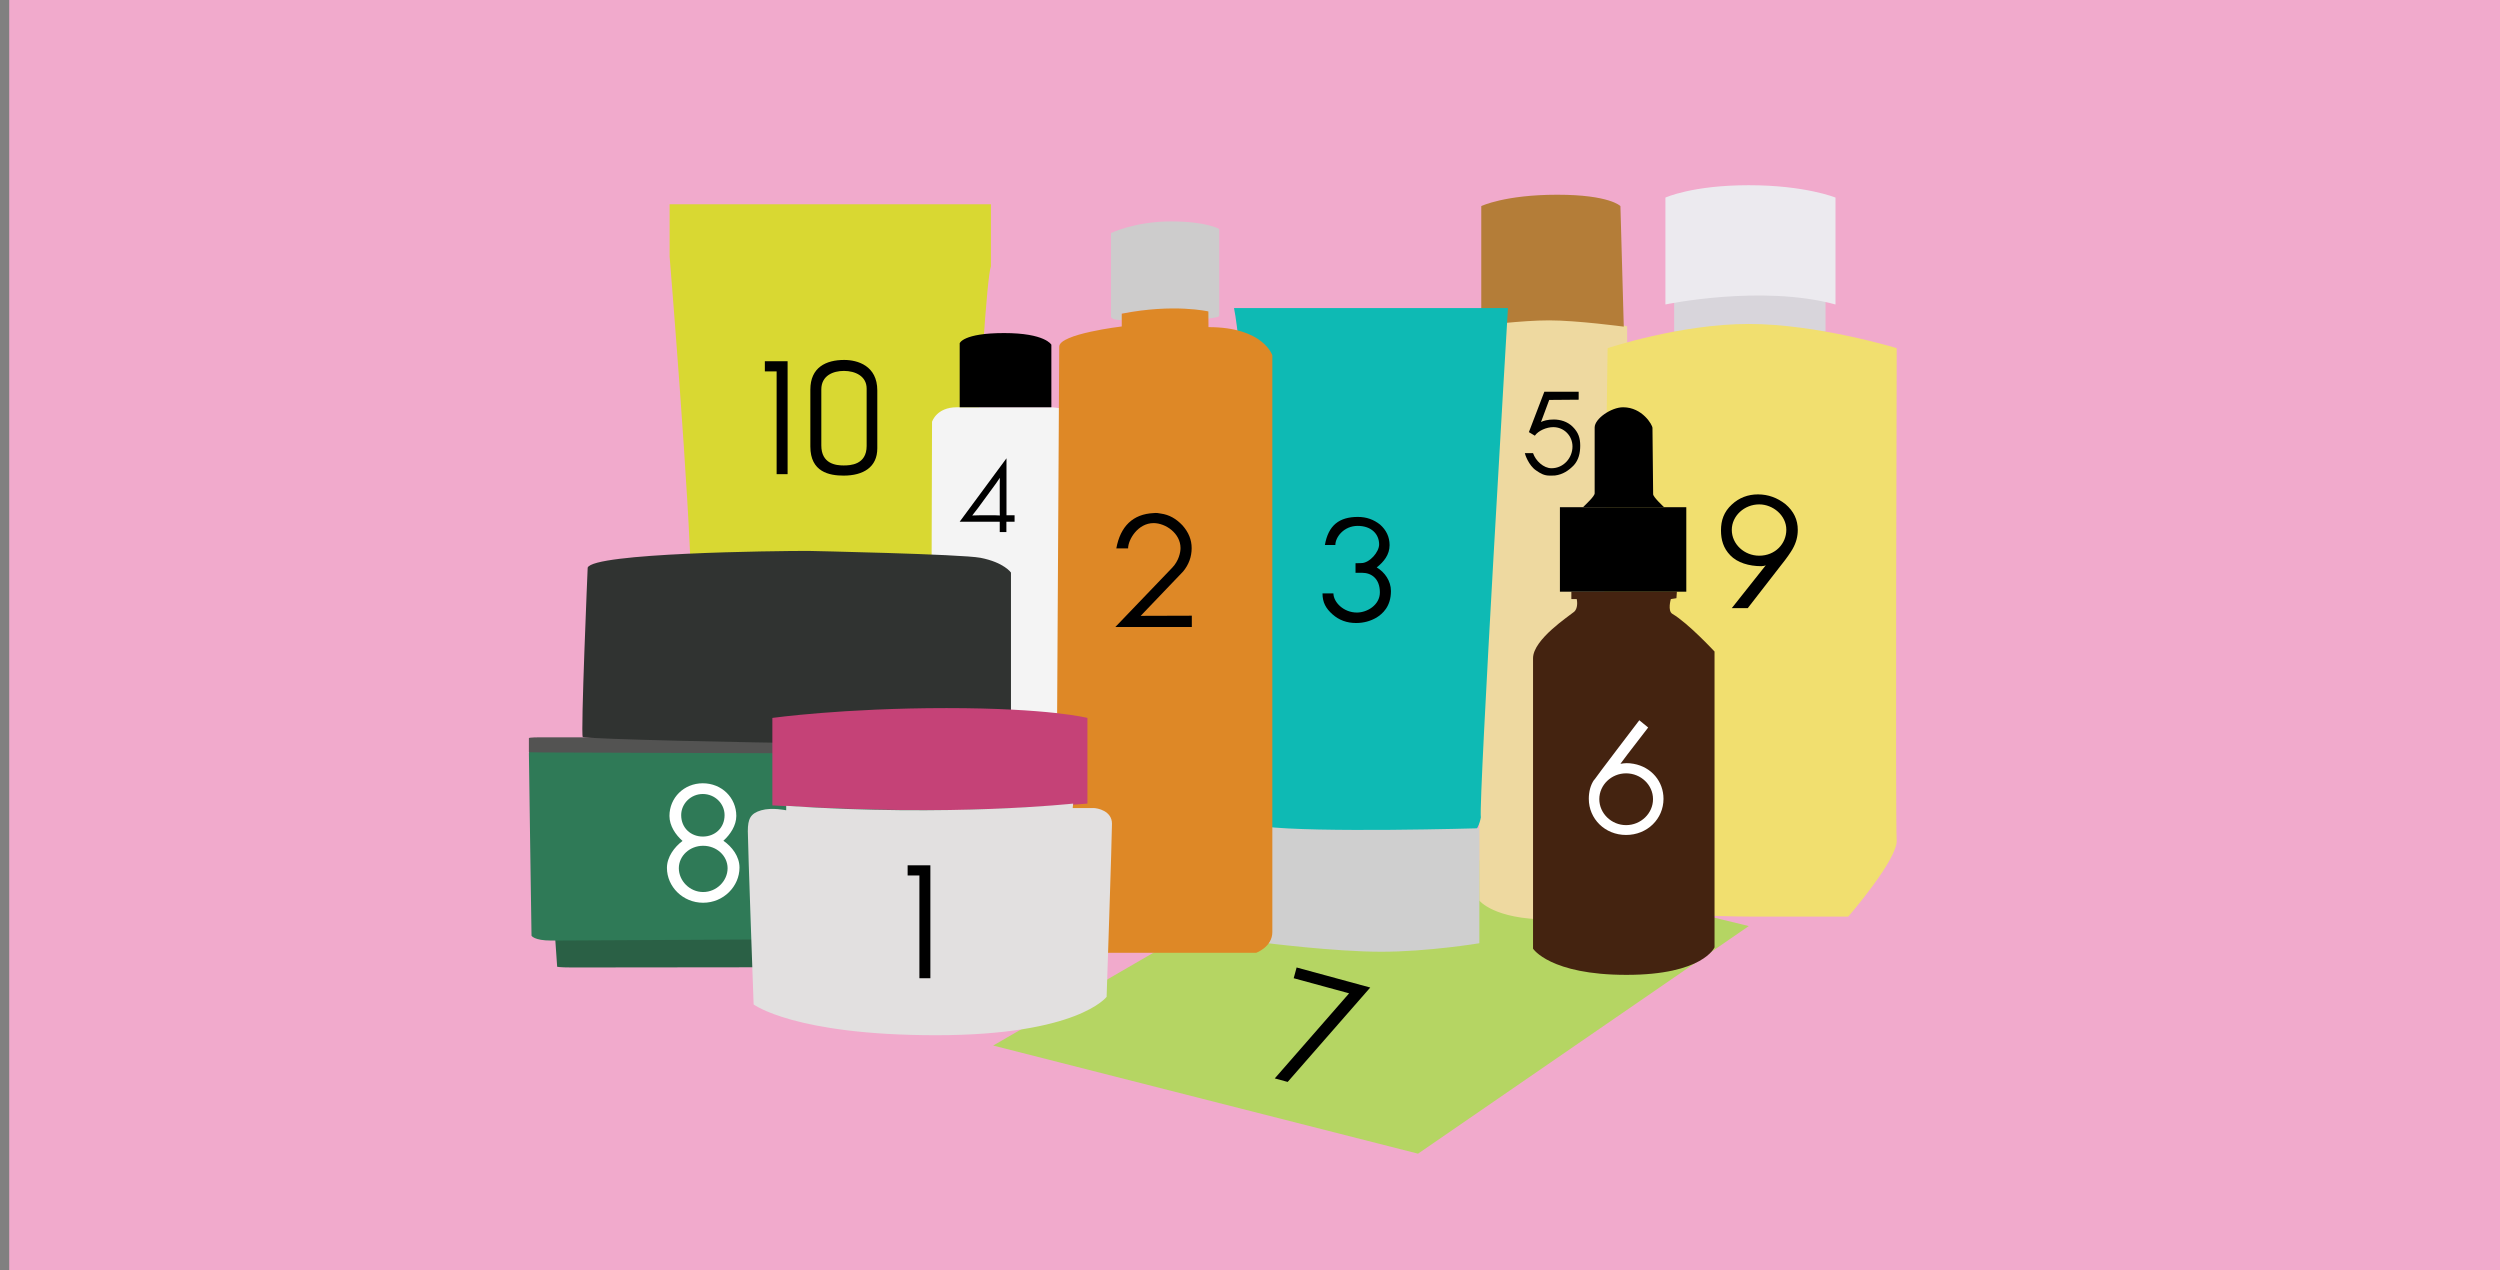 <?xml version="1.0" encoding="utf-8"?>
<!-- Generator: Adobe Illustrator 16.0.4, SVG Export Plug-In . SVG Version: 6.00 Build 0)  -->
<!DOCTYPE svg PUBLIC "-//W3C//DTD SVG 1.1//EN" "http://www.w3.org/Graphics/SVG/1.1/DTD/svg11.dtd">
<svg version="1.1" id="Layer_1" xmlns="http://www.w3.org/2000/svg" xmlns:xlink="http://www.w3.org/1999/xlink" x="0px" y="0px"
	 width="555px" height="282px" viewBox="0 0 555 282" enable-background="new 0 0 555 282" xml:space="preserve">
<rect x="0" y="0" width="555" height="282" fill="#808080" stroke="none"/>
<rect x="2.05" y="0" fill="#F1AACC" width="552.95" height="282"/>
<path fill="#D9D832" d="M219.987,45.35h-71.335v11.583c0,0,4.478,54.438,4.776,73.242c0.299,18.804,0.597,43.875,1.791,45.368
	c1.194,1.492,23.579,0,30.743,0s25.37,0.662,25.37,0.662s2.089,0.248,2.089-5.58c0-5.827,4.776-107.308,6.566-111.486V45.35z"/>
<path fill="#444444" d="M156.114,176.207c0,0,1.761,28.795,4.477,31.511h46.86c0,0,5.372-23.983,3.88-31.513
	c0,0-18.839-2.155-27.477-2.155S156.114,176.207,156.114,176.207z"/>
<path fill="#F4F4F4" d="M225.003,205.74c0,0-13.245,0-17.122,0c-2.1,0-1.292-5.491-1.292-5.491l0.323-106.604
	c0,0,0.97-3.23,5.492-3.23s20.998,0,20.998,0s5.976,0.323,5.976,2.261c0,1.938,0,105.796,0,105.796s0.001,7.268-3.23,7.268
	C232.917,205.74,225.003,205.74,225.003,205.74z"/>
<path d="M213.051,76.201v14.214h20.351V76.524c0,0-1.364-2.584-10.494-2.584C213.778,73.94,213.051,76.201,213.051,76.201z"/>
<polygon fill="#B5D563" points="314.803,256.115 220.484,232.11 302.39,184.674 388.232,205.587 "/>
<path fill="#EED9A0" d="M328.097,72.465l0.298,127.447c0,0,3.283,4.195,15.223,4.195c11.938,0,17.609-3.747,17.609-3.747V72.465
	c0,0-6.517-2.089-15.869-2.089C336.006,70.375,328.097,72.465,328.097,72.465z"/>
<path fill="#B47D38" d="M328.842,45.751v26.531c0,0,8.986-1.161,15.072-1.161c6.088,0,16.566,1.393,16.566,1.393l-0.746-26.764
	c0,0-2.389-2.52-14.028-2.52C334.065,43.232,328.842,45.751,328.842,45.751z"/>
<path fill="#2A6045" d="M125.561,207.948c0,0-2.312,0.046-2.312,0.32s0.44,6.344,0.44,6.344s0.439,0.168,3.301,0.168
	s84.301-0.091,84.301-0.091s1.76,0,1.76-0.365c0-0.367,0-6.261,0-6.261s-1.431-0.115-2.752-0.115c-1.32,0-33.785-0.343-39.619-0.343
	C164.848,207.605,125.561,207.948,125.561,207.948z"/>
<path fill="#2F7A57" d="M120.476,165.244c0,0-3.06,0.292-3.06,2.04c0,1.747,0.583,40.449,0.583,40.449s0.583,1.072,4.37,1.072
	c3.789,0,111.6-0.582,111.6-0.582s2.331,0,2.331-2.332c0-2.33,0-39.917,0-39.917s-1.894-0.73-3.642-0.73
	c-1.749,0-44.727-2.185-52.449-2.185C172.487,163.06,120.476,165.244,120.476,165.244z"/>
<path fill="#535352" d="M233.239,167.046c0,0,3.06-0.022,3.06-0.159s-0.583-3.164-0.583-3.164s-0.581-0.084-4.37-0.084
	s-111.601,0.046-111.601,0.046s-2.33,0-2.33,0.183c0,0.182,0,3.121,0,3.121s1.894,0.058,3.643,0.058
	c1.748,0,44.727,0.171,52.448,0.171C181.229,167.217,233.239,167.046,233.239,167.046z"/>
<path fill="#303331" d="M179.418,122.301c-7.431,0-47.75,0.437-48.952,3.716c0,0-1.584,37.096-1.093,37.588
	c0.492,0.491,41.413,1.345,49.28,1.345s45.783-1.127,45.783-1.127V127.11c0,0-1.528-2.253-6.774-3.279
	C213.48,123.014,179.418,122.301,179.418,122.301z"/>
<path fill="#D8D5DB" d="M371.664,66.546v7.065h33.605v-7.065C405.27,66.546,392.109,62.815,371.664,66.546z"/>
<path fill="#F1DF6F" d="M356.889,77.291l-1.492,108.644c0,0,4.775,12.296,8.357,14.924s22.684,2.628,27.16,2.628
	c4.479,0,19.402,0,19.402,0s11.043-12.776,10.744-16.954c-0.299-4.179,0.006-109.241,0.006-109.241s-17.609-5.372-32.836-5.372
	C373.008,71.919,356.889,77.291,356.889,77.291z"/>
<path fill="#ECEAEF" d="M369.723,43.862v23.729c0,0,21.342-4.477,37.758,0V43.862c0,0-6.711-2.745-19.25-2.745
	C375.693,41.117,369.723,43.862,369.723,43.862z"/>
<path fill="#0EBAB4" d="M306.831,184.674c-6.95,0-22.988,0-24.86,0c-1.871,0-1.871-0.936-1.871-2.139
	c0-1.202-2.674-96.9-6.148-114.142h60.814c0,0-6.549,109.598-6.016,113.074c0,0-0.533,3.207-2.004,3.207
	S306.831,184.674,306.831,184.674z"/>
<path fill="#CFCFCF" d="M280.434,183.471v25.797c0,0,15.771,2.019,26.196,2.019c10.426,0,21.786-1.886,21.786-1.886v-25.528
	C328.416,183.872,292.062,184.941,280.434,183.471z"/>
<path fill="#CDCCCC" d="M259.923,49.153c-7.909,0-13.282,2.578-13.282,2.578v18.505c0,0-0.149,0.821,2.388,0.821v-1.418
	c0,0,10.351-2.224,19.23,0.015l-0.228,1.08c0,0,2.338-0.199,2.637-0.572V50.835C270.669,50.835,267.908,49.153,259.923,49.153z"/>
<path fill="#DE8826" d="M249.029,69.639v2.835c0,0-13.879,1.642-13.879,4.477c0,2.835-0.746,129.537-0.746,129.537
	s1.045,5.033,3.433,5.033s41.041,0,41.041,0s3.58-1.303,3.58-4.586c0-3.282,0-128.044,0-128.044s-1.939-6.269-14.177-6.269
	l-0.024-3.481C268.256,69.142,260.62,67.351,249.029,69.639z"/>
<path fill="#C54277" d="M171.464,159.378v19.418c0,0,18.23,1.089,35.369,1.089c17.14,0,34.577-1.486,34.577-1.486v-19.021
	c0,0-8.421-2.181-31.307-2.181C187.217,157.197,171.464,159.378,171.464,159.378z"/>
<path fill="#E2E0E0" d="M174.536,178.894v0.991c0,0-3.17-0.693-5.548,0c-2.377,0.694-2.972,1.882-2.972,4.656
	c0,2.775,1.288,38.441,1.288,38.441s9.016,6.836,40.52,6.836c31.506,0,37.846-8.521,37.846-8.521s1.189-35.566,1.189-38.439
	s-3.27-3.468-4.062-3.468c-0.793,0-4.657,0-4.657,0l0.099-0.991C238.239,178.398,211.093,181.371,174.536,178.894z"/>
<path fill="#442310" d="M348.84,131.355v1.643h1.193c0,0,0.448,1.94-0.596,2.835c-1.045,0.896-9.104,6.119-9.104,10.298
	c0,4.178,0,64.469,0,64.469s3.73,5.82,20.744,5.82c17.012,0,19.549-6.118,19.549-6.118v-65.663c0,0-5.869-6.319-9.352-8.358
	c-1.123-0.658-0.348-3.283-0.348-3.283l1.242-0.2l0.1-1.443H348.84z"/>
<rect x="346.302" y="112.601" width="28.056" height="18.754"/>
<path d="M360.33,90.415c-2.637,0-6.317,2.537-6.317,4.477c0,1.94,0,13.979,0,14.625s-1.864,2.363-2.587,3.084h18.008
	c0,0-2.438-2.238-2.438-2.885c0-0.647-0.149-14.078-0.149-14.725C366.847,94.345,364.607,90.415,360.33,90.415z"/>
<g>
	<path d="M206.544,217.168h-2.436v-22.813h-2.615v-2.257h5.05V217.168z"/>
</g>
<g>
	<path d="M264.583,139.191h-16.976l12.643-13.18c1.433-1.504,1.827-3.366,1.827-4.333c0-3.295-3.331-5.551-5.981-5.551
		c-3.474,0-5.659,3.653-5.659,5.623h-2.615c0.896-4.907,3.689-7.628,8.273-7.844c0.609-0.072,1.11,0,1.612,0.107
		c1.862,0.251,3.402,1.146,4.799,2.615c1.361,1.54,2.042,3.188,2.042,5.05c0,1.934-0.645,3.689-1.898,5.193l-9.419,9.849
		l11.354-0.035V139.191z"/>
</g>
<g>
	<path d="M308.789,131.211c0,3.483-1.892,5.074-3.219,5.904c-1.326,0.763-2.819,1.194-4.511,1.194c-2.057,0-3.781-0.63-5.241-1.924
		c-1.459-1.295-2.223-2.621-2.223-4.645h2.422c0.033,1.991,2.289,4.246,5.208,4.246c2.321,0,5.108-1.692,5.108-4.477
		c0-3.053-1.891-4.346-3.914-4.346c-0.133,0-1.096,0-1.493,0v-2.123c0.133,0,1.028-0.033,1.294-0.033
		c1.791,0,3.947-2.421,3.947-4.146c0-2.322-1.758-4.113-4.744-4.113c-3.117,0-4.975,2.521-4.975,4.246h-2.322
		c0.764-4.378,3.185-6.236,7.33-6.236c1.924,0,3.517,0.597,4.91,1.692c1.393,1.227,2.123,2.753,2.123,4.577
		c0,2.124-1.294,3.715-2.854,4.942C307.429,127.031,308.789,128.988,308.789,131.211z"/>
</g>
<g>
	<path d="M225.238,115.819h-1.82v2.304h-1.475v-2.304h-8.893l10.39-14.076v12.647h1.797V115.819z M217.589,114.391h3.317l1.06,0.046
		l-0.023-0.967v-6.014l0.023-1.382l-0.829,1.221l-4.032,5.506l-1.267,1.635L217.589,114.391z"/>
</g>
<g>
	<path d="M349.408,103.265c-1.134,1.187-2.479,2.084-4.193,2.295c-0.291,0-0.816,0.026-0.816,0.026c-0.238,0-0.238,0-0.37,0
		c-1.188,0-1.979-0.422-3.033-1.16c-1.662-1.134-2.452-3.587-2.479-3.825h1.82c0.58,1.714,2.347,3.35,4.088,3.35
		c2.717,0,4.668-2.321,4.668-4.827c0-2.374-1.872-4.299-4.273-4.299c-1.476,0-3.296,0.766-4.087,1.899l-1.319-0.791l3.429-8.968
		h7.622v1.767l-6.54,0.053l-1.82,4.906c0.765-0.475,4.589-1.372,7.042,1.055c1.268,1.266,1.662,2.506,1.662,4.194
		C350.807,100.575,350.463,102.078,349.408,103.265z"/>
</g>
<g>
	<path fill="#FFFFFF" d="M369.297,177.34c0,4.441-3.582,8.022-8.309,8.022c-4.692,0-8.273-3.581-8.273-8.022
		c0-1.54,0.357-3.045,1.182-4.228l0.071-0.035c0.144-0.322,9.956-13.18,9.956-13.18l1.971,1.611l-4.691,6.089l-1.469,1.97
		c1.038-0.179,1.72-0.214,2.938,0C366.61,170.283,369.297,173.472,369.297,177.34z M366.97,177.411c0-3.152-2.687-5.729-5.981-5.729
		c-3.26,0-5.945,2.577-5.945,5.729c0,3.151,2.686,5.767,5.945,5.767C364.283,183.178,366.97,180.562,366.97,177.411z"/>
</g>
<g>
	<path d="M304.194,219.232l-18.329,20.955l-2.867-0.78l16.504-18.89l-12.302-3.352l0.649-2.386L304.194,219.232z"/>
</g>
<g>
	<path fill="#FFFFFF" d="M164.167,192.599c0,4.165-3.533,7.812-8.072,7.812c-4.5,0-8.035-3.571-8.035-7.739
		c0-2.417,1.637-4.612,3.459-5.988c-1.525-1.338-2.901-3.347-2.901-5.542c0-4.055,3.236-7.254,7.403-7.254
		c4.203,0,7.439,3.199,7.439,7.254c0,2.12-1.339,4.128-2.864,5.506C162.531,187.986,164.167,190.144,164.167,192.599z
		 M161.526,192.748c0-2.754-2.417-4.985-5.431-4.985c-2.976,0-5.394,2.231-5.394,4.985c0,2.79,2.418,5.282,5.394,5.282
		C159.108,198.03,161.526,195.538,161.526,192.748z M151.223,180.956c0,2.864,2.157,4.76,4.799,4.76c2.678,0,4.835-1.896,4.835-4.76
		c0-2.567-2.157-4.688-4.835-4.688C153.38,176.269,151.223,178.389,151.223,180.956z"/>
</g>
<g>
	<path d="M399.107,117.634c0,1.396-0.322,2.793-1.182,4.298c-0.395,0.68-1.254,1.97-2.615,3.653l-7.307,9.419h-3.545l7.557-9.527
		c-0.18,0.143-0.789,0.215-1.002,0.215c-2.758,0-5.336-0.787-6.877-2.399c-1.541-1.576-2.078-3.438-2.078-5.552
		c0-2.22,0.645-4.118,2.4-5.73c1.611-1.504,3.582-2.256,5.803-2.256c2.291,0,4.297,0.752,6.088,2.148
		C398.248,113.515,399.107,115.413,399.107,117.634z M396.564,117.598c0-3.188-2.973-5.624-6.018-5.624
		c-3.295,0-6.088,2.543-6.088,5.659c0,3.188,2.793,5.73,6.088,5.73C394.094,123.364,396.564,120.714,396.564,117.598z"/>
</g>
<g>
	<path d="M174.847,105.264h-2.435V82.45h-2.615v-2.256h5.05V105.264z"/>
	<path d="M194.76,99.533c0,4.19-3.116,6.053-7.485,6.053c-3.152,0-7.378-0.788-7.378-6.447V86.497c0-4.942,3.474-6.59,7.521-6.59
		c2.973,0,7.342,1.29,7.342,6.77V99.533z M192.396,86.281c0-2.793-2.542-3.939-5.05-3.939c-2.399,0-5.014,1.039-5.014,4.119v12.428
		c0,4.119,3.295,4.441,4.943,4.441c1.432,0,5.121-0.107,5.121-4.333V86.281z"/>
</g>
</svg>
